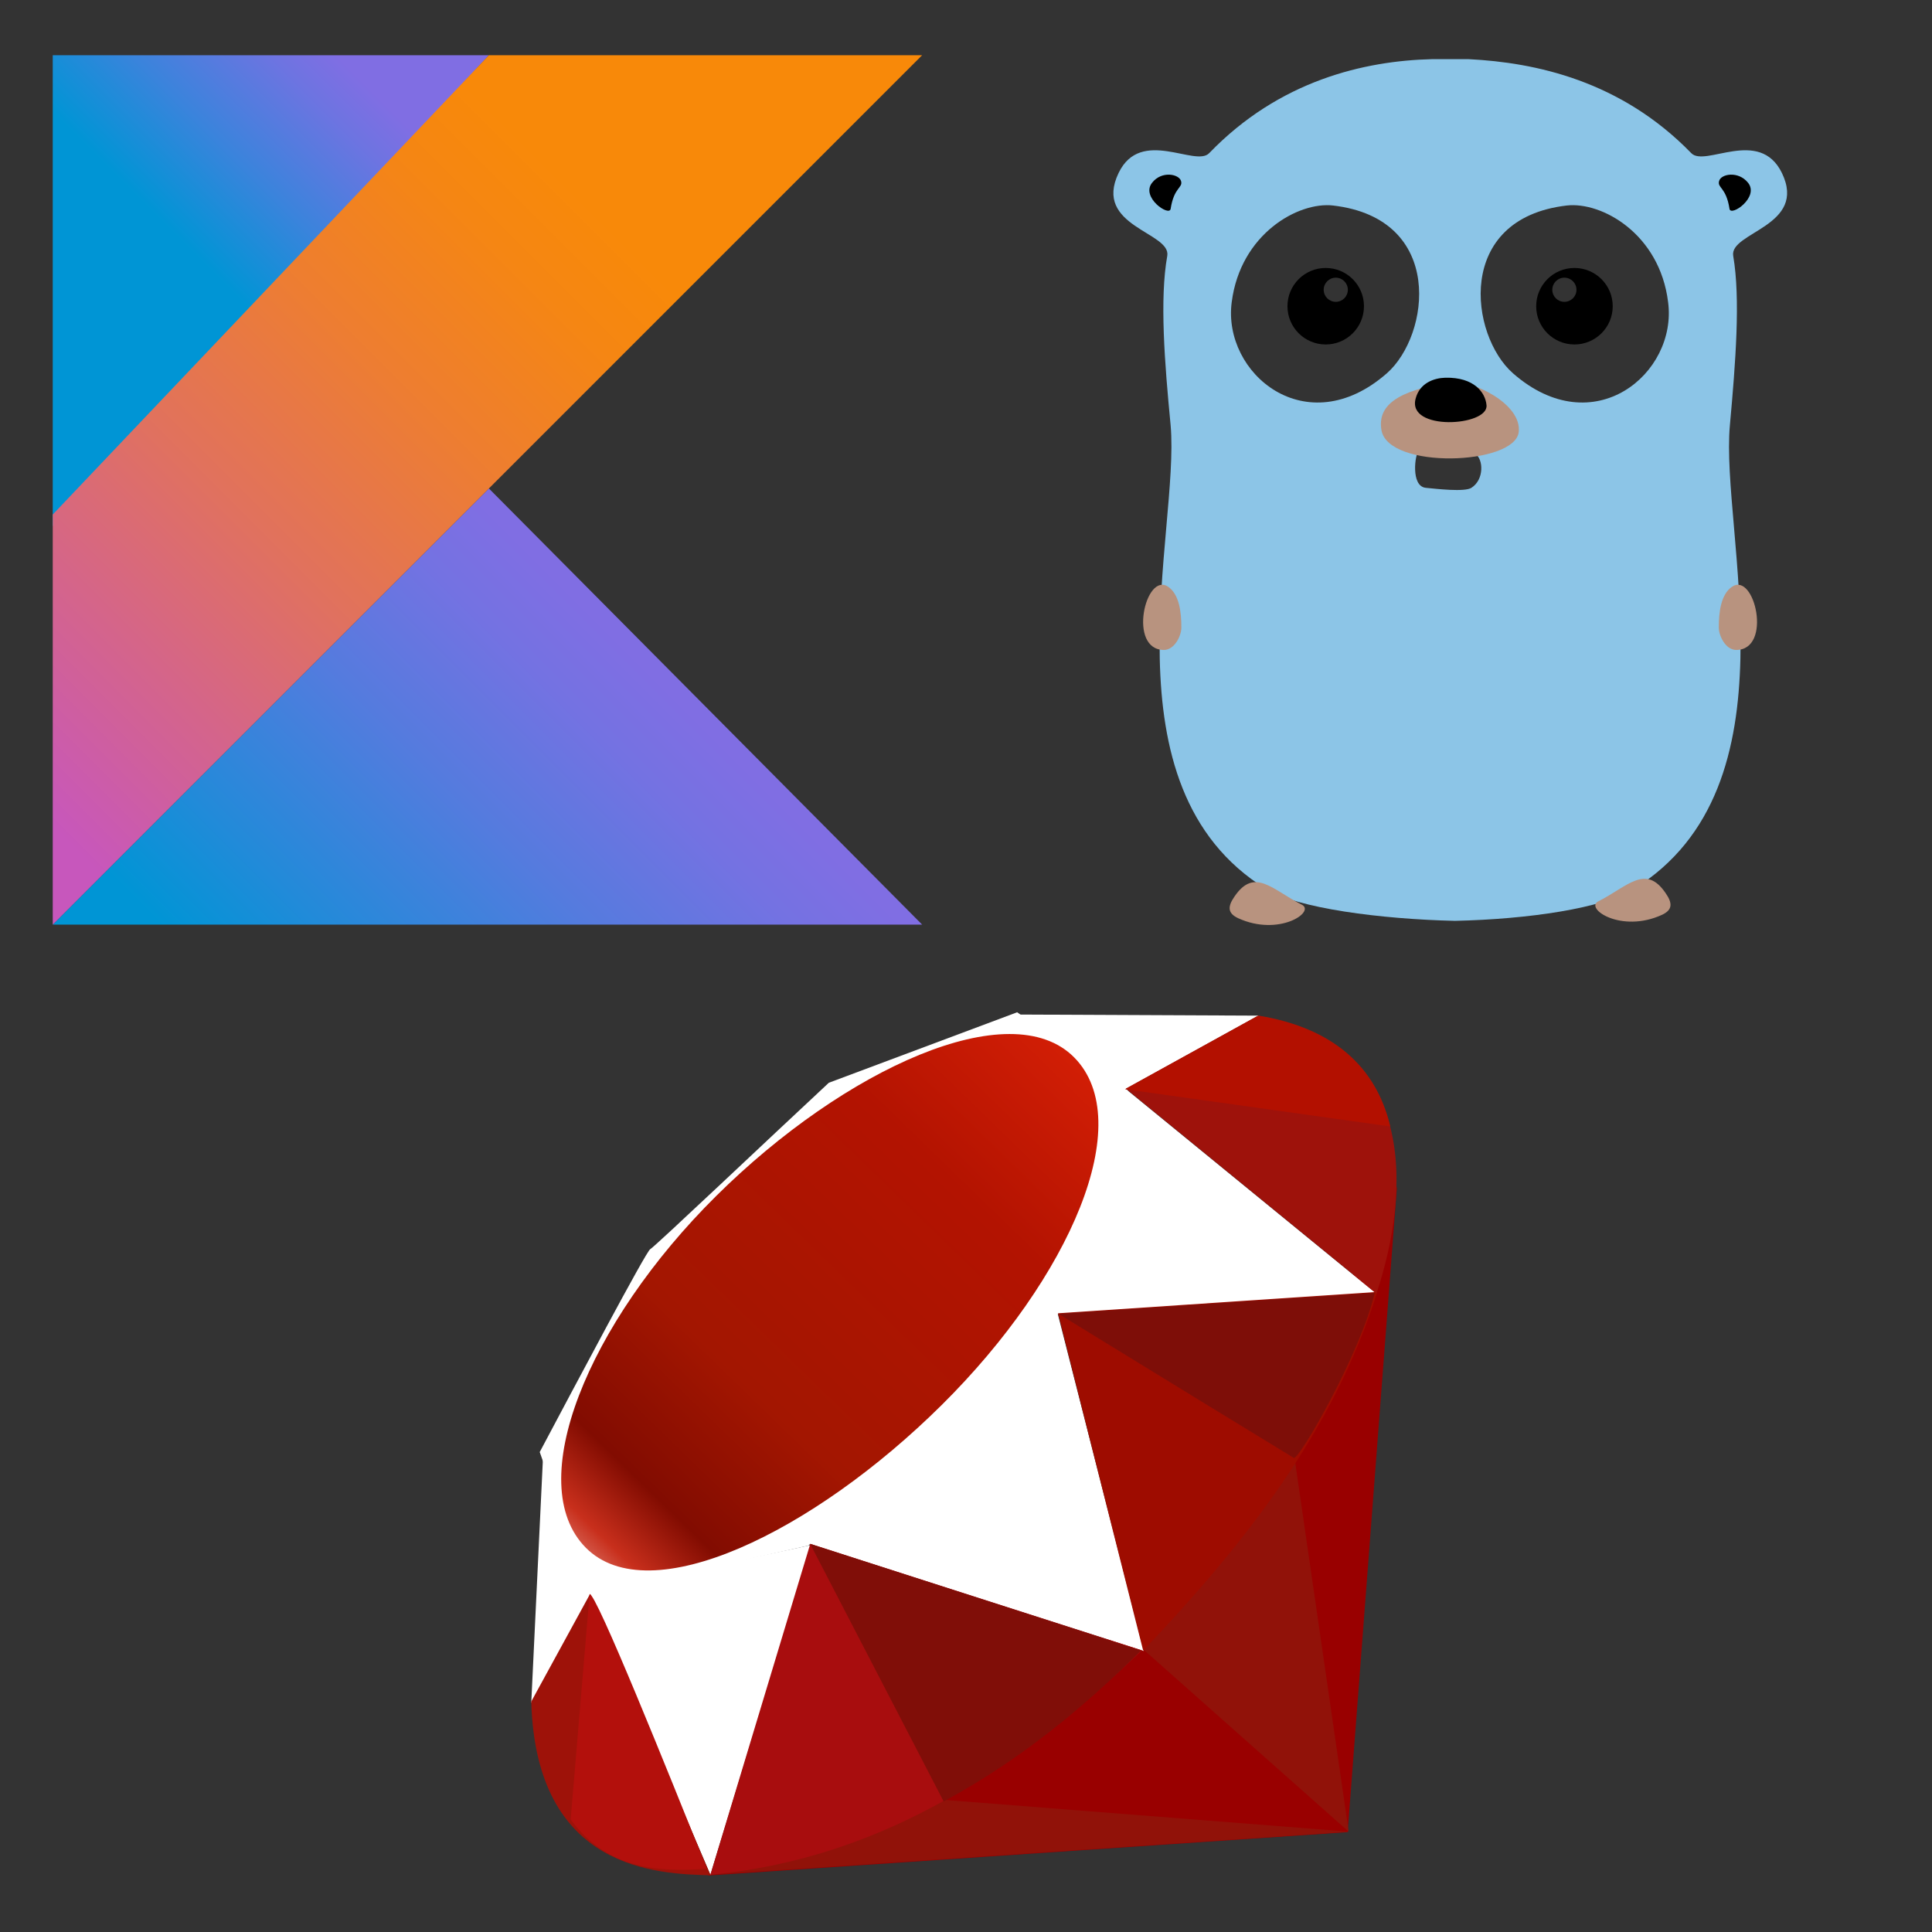 <svg xmlns="http://www.w3.org/2000/svg" xmlns:xlink="http://www.w3.org/1999/xlink" version="1.1" width="1000" height="1000" viewBox="0 0 1000 1000" xml:space="preserve">
<rect x="0" y="0" width="1000" height="1000" fill="#333333" stroke="none"/>
<desc>Created with Fabric.js 3.5.0</desc>
<defs>
</defs>
<rect x="0" y="0" width="100%" height="100%" fill="rgba(255,255,255,0)"/>
<g transform="matrix(18.75 0 0 18.75 744.782 254.403)" id="517728">
<g style="" vector-effect="non-scaling-stroke">
		<g transform="matrix(1 0 0 1 0.313 -0.042)" id="275117">
<path style="stroke: none; stroke-width: 1; stroke-dasharray: none; stroke-linecap: butt; stroke-dashoffset: 0; stroke-linejoin: miter; stroke-miterlimit: 4; is-custom-font: none; font-file-url: none; fill: rgb(140,197,231); fill-rule: nonzero; opacity: 1;" transform=" translate(-12.313, -11.958)" d="M 21.468 3.206 C 22.181 4.68 20.013 4.837 20.124 5.495 C 20.328 6.681 20.189 8.442 20.032 10.175 C 19.763 13.112 21.959 20.145 17.381 22.971 C 16.52 23.509 14.472 23.805 12.452 23.852 C 12.452 23.852 12.442 23.852 12.442 23.852 C 12.442 23.852 12.433 23.852 12.433 23.852 C 10.413 23.805 8.087 23.509 7.225 22.971 C 2.657 20.145 4.853 13.112 4.594 10.175 C 4.427 8.442 4.288 6.681 4.501 5.495 C 4.612 4.837 2.444 4.689 3.158 3.206 C 3.769 1.937 5.28 3.058 5.659 2.659 C 7.596 0.649 9.95 0.111 11.803 0.065 C 11.988 0.065 12.822 0.065 12.822 0.065 C 14.666 0.158 17.02 0.658 18.966 2.659 C 19.346 3.058 20.847 1.937 21.468 3.206 Z M 11.432 10.907 C 11.349 10.944 11.21 11.852 11.636 11.898 C 11.924 11.926 12.711 12.019 12.897 11.898 C 13.258 11.666 13.221 11.11 13.017 10.971 C 12.674 10.749 11.525 10.86 11.432 10.907 Z M 9.079 4.105 C 8.124 3.994 6.521 4.883 6.28 6.774 C 6.021 8.738 8.337 10.684 10.561 8.738 C 11.757 7.691 12.174 4.466 9.079 4.105 Z M 15.528 4.105 C 12.433 4.466 12.85 7.691 14.046 8.738 C 16.269 10.684 18.586 8.738 18.327 6.774 C 18.095 4.883 16.492 3.994 15.528 4.105 Z" stroke-linecap="round"/>
</g>
		<g transform="matrix(1 0 0 1 0.308 4.474)" id="887819">
<path style="stroke: none; stroke-width: 1; stroke-dasharray: none; stroke-linecap: butt; stroke-dashoffset: 0; stroke-linejoin: miter; stroke-miterlimit: 4; is-custom-font: none; font-file-url: none; fill: rgb(184,147,127); fill-rule: nonzero; opacity: 1;" transform=" translate(-12.308, -16.474)" d="M 12.313 8.988 C 12.897 8.905 14.296 9.572 14.203 10.36 C 14.092 11.277 10.598 11.398 10.413 10.304 C 10.302 9.637 10.83 9.211 12.313 8.988 Z M 20.198 16.374 C 19.911 16.364 19.726 15.985 19.726 15.753 C 19.726 15.336 19.781 14.845 20.087 14.632 C 20.717 14.196 21.218 16.383 20.198 16.374 Z M 4.418 16.374 C 3.398 16.383 3.899 14.196 4.529 14.632 C 4.835 14.845 4.89 15.336 4.89 15.753 C 4.89 15.985 4.705 16.364 4.418 16.374 Z M 18.262 23.092 C 18.447 23.361 18.456 23.546 18.16 23.685 C 17.029 24.204 16.019 23.509 16.399 23.314 C 17.205 22.907 17.706 22.267 18.262 23.092 Z M 6.354 23.185 C 6.91 22.36 7.411 22.999 8.217 23.407 C 8.597 23.602 7.587 24.297 6.456 23.778 C 6.16 23.639 6.169 23.453 6.354 23.185 Z" stroke-linecap="round"/>
</g>
		<g transform="matrix(1 0 0 1 0.308 -5.331)" id="713531">
<path style="stroke: none; stroke-width: 1; stroke-dasharray: none; stroke-linecap: butt; stroke-dashoffset: 0; stroke-linejoin: miter; stroke-miterlimit: 4; is-custom-font: none; font-file-url: none; fill: rgb(0,0,0); fill-rule: nonzero; opacity: 1;" transform=" translate(-12.308, -6.669)" d="M 19.735 3.429 C 19.781 3.234 20.263 3.141 20.532 3.475 C 20.856 3.873 20.059 4.42 20.022 4.198 C 19.93 3.595 19.68 3.623 19.735 3.429 Z M 4.881 3.429 C 4.937 3.623 4.686 3.595 4.594 4.198 C 4.557 4.42 3.76 3.873 4.084 3.475 C 4.344 3.141 4.825 3.234 4.881 3.429 Z M 15.741 7.941 C 15.158 7.941 14.685 7.468 14.685 6.885 C 14.685 6.302 15.158 5.829 15.741 5.829 C 16.325 5.829 16.798 6.302 16.798 6.885 C 16.798 7.468 16.325 7.941 15.741 7.941 Z M 15.463 6.764 C 15.648 6.764 15.797 6.615 15.797 6.431 C 15.797 6.247 15.648 6.097 15.463 6.097 C 15.279 6.097 15.13 6.247 15.13 6.431 C 15.13 6.615 15.279 6.764 15.463 6.764 Z M 11.358 9.433 C 11.469 9.007 11.859 8.868 12.174 8.859 C 12.98 8.84 13.286 9.276 13.314 9.619 C 13.369 10.202 11.108 10.341 11.358 9.433 Z M 8.875 7.941 C 8.291 7.941 7.819 7.468 7.819 6.885 C 7.819 6.302 8.291 5.829 8.875 5.829 C 9.458 5.829 9.931 6.302 9.931 6.885 C 9.931 7.468 9.458 7.941 8.875 7.941 Z M 9.153 6.764 C 9.337 6.764 9.486 6.615 9.486 6.431 C 9.486 6.247 9.337 6.097 9.153 6.097 C 8.969 6.097 8.819 6.247 8.819 6.431 C 8.819 6.615 8.969 6.764 9.153 6.764 Z" stroke-linecap="round"/>
</g>
</g>
</g>
<g transform="matrix(1.758 0 0 1.758 500 748.097)" id="440590">
<g style="" vector-effect="non-scaling-stroke">
		<g transform="matrix(1 0 0 1 25.413 25.283)" id="529640">
<linearGradient id="SVGID_38" gradientUnits="objectBoundingBox" gradientTransform="matrix(1 0 0 1 153.413 152.783)" x1="0.848" y1="1.114" x2="0.583" y2="0.646">
<stop offset="0%" style="stop-color:rgb(251,118,85);stop-opacity: 1"/>
<stop offset="0%" style="stop-color:rgb(251,118,85);stop-opacity: 1"/>
<stop offset="41%" style="stop-color:rgb(228,43,30);stop-opacity: 1"/>
<stop offset="99%" style="stop-color:rgb(153,0,0);stop-opacity: 1"/>
<stop offset="100%" style="stop-color:rgb(153,0,0);stop-opacity: 1"/>
</linearGradient>
<path style="stroke: none; stroke-width: 1; stroke-dasharray: none; stroke-linecap: butt; stroke-dashoffset: 0; stroke-linejoin: miter; stroke-miterlimit: 4; is-custom-font: none; font-file-url: none; fill: url(#SVGID_38); fill-rule: nonzero; opacity: 1;" transform=" translate(-153.413, -152.783)" d="M 197.467 167.764 L 51.946 254.173 L 240.369 241.387 L 254.881 51.393 L 197.467 167.764 Z" stroke-linecap="round"/>
</g>
		<g transform="matrix(1 0 0 1 82.523 57.868)" id="990978">
<linearGradient id="SVGID_39" gradientUnits="objectBoundingBox" gradientTransform="matrix(1 0 0 1 210.523 185.368)" x1="1.167" y1="0.609" x2="0.017" y2="0.193">
<stop offset="0%" style="stop-color:rgb(135,17,1);stop-opacity: 1"/>
<stop offset="0%" style="stop-color:rgb(135,17,1);stop-opacity: 1"/>
<stop offset="99%" style="stop-color:rgb(145,18,9);stop-opacity: 1"/>
<stop offset="100%" style="stop-color:rgb(145,18,9);stop-opacity: 1"/>
</linearGradient>
<path style="stroke: none; stroke-width: 1; stroke-dasharray: none; stroke-linecap: butt; stroke-dashoffset: 0; stroke-linejoin: miter; stroke-miterlimit: 4; is-custom-font: none; font-file-url: none; fill: url(#SVGID_39); fill-rule: nonzero; opacity: 1;" transform=" translate(-210.523, -185.368)" d="M 240.677 241.257 L 224.482 129.479 L 180.369 187.729 L 240.677 241.257 Z" stroke-linecap="round"/>
</g>
		<g transform="matrix(1 0 0 1 18.736 115.437)" id="987760">
<linearGradient id="SVGID_40" gradientUnits="objectBoundingBox" gradientTransform="matrix(1 0 0 1 146.736 242.937)" x1="0.758" y1="2.193" x2="0.39" y2="0.078">
<stop offset="0%" style="stop-color:rgb(135,17,1);stop-opacity: 1"/>
<stop offset="0%" style="stop-color:rgb(135,17,1);stop-opacity: 1"/>
<stop offset="99%" style="stop-color:rgb(145,18,9);stop-opacity: 1"/>
<stop offset="100%" style="stop-color:rgb(145,18,9);stop-opacity: 1"/>
</linearGradient>
<path style="stroke: none; stroke-width: 1; stroke-dasharray: none; stroke-linecap: butt; stroke-dashoffset: 0; stroke-linejoin: miter; stroke-miterlimit: 4; is-custom-font: none; font-file-url: none; fill: url(#SVGID_40); fill-rule: nonzero; opacity: 1;" transform=" translate(-146.736, -242.937)" d="M 240.896 241.257 L 122.25 231.944 L 52.576 253.93 L 240.896 241.257 Z" stroke-linecap="round"/>
</g>
		<g transform="matrix(1 0 0 1 -78.228 77.905)" id="160662">
<linearGradient id="SVGID_41" gradientUnits="objectBoundingBox" gradientTransform="matrix(1 0 0 1 49.772 205.405)" x1="0.5" y1="0.072" x2="0.665" y2="0.791">
<stop offset="0%" style="stop-color:rgb(255,255,255);stop-opacity: 1"/>
<stop offset="0%" style="stop-color:rgb(255,255,255);stop-opacity: 1"/>
<stop offset="23%" style="stop-color:rgb(229,114,82);stop-opacity: 1"/>
<stop offset="46%" style="stop-color:rgb(222,59,32);stop-opacity: 1"/>
<stop offset="99%" style="stop-color:rgb(166,0,3);stop-opacity: 1"/>
<stop offset="100%" style="stop-color:rgb(166,0,3);stop-opacity: 1"/>
</linearGradient>
<path style="stroke: none; stroke-width: 1; stroke-dasharray: none; stroke-linecap: butt; stroke-dashoffset: 0; stroke-linejoin: miter; stroke-miterlimit: 4; is-custom-font: none; font-file-url: none; fill: url(#SVGID_41); fill-rule: nonzero; opacity: 1;" transform=" translate(-49.772, -205.405)" d="M 52.744 253.955 L 82.383 156.855 L 17.161 170.801 L 52.744 253.955 Z" stroke-linecap="round"/>
</g>
		<g transform="matrix(1 0 0 1 -0.302 7.138)" id="595177">
<linearGradient id="SVGID_42" gradientUnits="objectBoundingBox" gradientTransform="matrix(1 0 0 1 127.698 134.638)" x1="0.462" y1="0.163" x2="0.499" y2="0.83">
<stop offset="0%" style="stop-color:rgb(255,255,255);stop-opacity: 1"/>
<stop offset="0%" style="stop-color:rgb(255,255,255);stop-opacity: 1"/>
<stop offset="23%" style="stop-color:rgb(228,113,78);stop-opacity: 1"/>
<stop offset="56%" style="stop-color:rgb(190,26,13);stop-opacity: 1"/>
<stop offset="99%" style="stop-color:rgb(168,13,0);stop-opacity: 1"/>
<stop offset="100%" style="stop-color:rgb(168,13,0);stop-opacity: 1"/>
</linearGradient>
<path style="stroke: none; stroke-width: 1; stroke-dasharray: none; stroke-linecap: butt; stroke-dashoffset: 0; stroke-linejoin: miter; stroke-miterlimit: 4; is-custom-font: none; font-file-url: none; fill: url(#SVGID_42); fill-rule: nonzero; opacity: 1;" transform=" translate(-127.698, -134.638)" d="M 180.358 188.051 L 153.085 81.225 L 75.038 154.385 L 180.358 188.051 Z" stroke-linecap="round"/>
</g>
		<g transform="matrix(1 0 0 1 73.532 -71.817)" id="620656">
<linearGradient id="SVGID_43" gradientUnits="objectBoundingBox" gradientTransform="matrix(1 0 0 1 201.532 55.683)" x1="0.37" y1="0.156" x2="0.495" y2="0.925">
<stop offset="0%" style="stop-color:rgb(255,255,255);stop-opacity: 1"/>
<stop offset="0%" style="stop-color:rgb(255,255,255);stop-opacity: 1"/>
<stop offset="18%" style="stop-color:rgb(228,99,66);stop-opacity: 1"/>
<stop offset="40%" style="stop-color:rgb(200,36,16);stop-opacity: 1"/>
<stop offset="99%" style="stop-color:rgb(168,13,0);stop-opacity: 1"/>
<stop offset="100%" style="stop-color:rgb(168,13,0);stop-opacity: 1"/>
</linearGradient>
<path style="stroke: none; stroke-width: 1; stroke-dasharray: none; stroke-linecap: butt; stroke-dashoffset: 0; stroke-linejoin: miter; stroke-miterlimit: 4; is-custom-font: none; font-file-url: none; fill: url(#SVGID_43); fill-rule: nonzero; opacity: 1;" transform=" translate(-201.532, -55.683)" d="M 248.693 82.73 L 174.916 22.474 L 154.372 88.892 L 248.693 82.73 Z" stroke-linecap="round"/>
</g>
		<g transform="matrix(1 0 0 1 50.808 -114.681)" id="211509">
<linearGradient id="SVGID_44" gradientUnits="objectBoundingBox" gradientTransform="matrix(1 0 0 1 178.808 12.819)" x1="0.136" y1="0.583" x2="0.858" y2="-0.467">
<stop offset="0%" style="stop-color:rgb(255,255,255);stop-opacity: 1"/>
<stop offset="0%" style="stop-color:rgb(255,255,255);stop-opacity: 1"/>
<stop offset="54%" style="stop-color:rgb(200,31,17);stop-opacity: 1"/>
<stop offset="99%" style="stop-color:rgb(191,9,5);stop-opacity: 1"/>
<stop offset="100%" style="stop-color:rgb(191,9,5);stop-opacity: 1"/>
</linearGradient>
<path style="stroke: none; stroke-width: 1; stroke-dasharray: none; stroke-linecap: butt; stroke-dashoffset: 0; stroke-linejoin: miter; stroke-miterlimit: 4; is-custom-font: none; font-file-url: none; fill: url(#SVGID_44); fill-rule: nonzero; opacity: 1;" transform=" translate(-178.808, -12.819)" d="M 214.191 0.991 L 170.8 24.97 L 143.424 0.669 L 214.191 0.991 Z" stroke-linecap="round"/>
</g>
		<g transform="matrix(1 0 0 1 -118.911 39.55)" id="599348">
<linearGradient id="SVGID_45" gradientUnits="objectBoundingBox" gradientTransform="matrix(1 0 0 1 9.089 167.05)" x1="0.276" y1="0.211" x2="0.507" y2="0.791">
<stop offset="0%" style="stop-color:rgb(255,255,255);stop-opacity: 1"/>
<stop offset="0%" style="stop-color:rgb(255,255,255);stop-opacity: 1"/>
<stop offset="31%" style="stop-color:rgb(222,64,36);stop-opacity: 1"/>
<stop offset="99%" style="stop-color:rgb(191,25,11);stop-opacity: 1"/>
<stop offset="100%" style="stop-color:rgb(191,25,11);stop-opacity: 1"/>
</linearGradient>
<path style="stroke: none; stroke-width: 1; stroke-dasharray: none; stroke-linecap: butt; stroke-dashoffset: 0; stroke-linejoin: miter; stroke-miterlimit: 4; is-custom-font: none; font-file-url: none; fill: url(#SVGID_45); fill-rule: nonzero; opacity: 1;" transform=" translate(-9.089, -167.05)" d="M 0 203.372 L 18.177 170.221 L 3.473 130.727 L 0 203.372 Z" stroke-linecap="round"/>
</g>
		<g transform="matrix(1 0 0 1 -38.915 -41.779)" id="403478">
<path style="stroke: none; stroke-width: 1; stroke-dasharray: none; stroke-linecap: butt; stroke-dashoffset: 0; stroke-linejoin: miter; stroke-miterlimit: 4; is-custom-font: none; font-file-url: none; fill: rgb(255,255,255); fill-rule: nonzero; opacity: 1;" transform=" translate(-89.085, -85.721)" d="M 2.496 129.479 L 17.29 171.443 L 81.573 157.021 L 154.964 88.814 L 175.675 23.027 L 143.063 0 L 87.618 20.75 C 70.149 36.998 36.252 69.146 35.03 69.75 C 33.82 70.368 12.646 110.389 2.496 129.479 L 2.496 129.479 Z" stroke-linecap="round"/>
</g>
		<g transform="matrix(1 0 0 1 -40.102 -42.129)" id="832780">
<linearGradient id="SVGID_46" gradientUnits="objectBoundingBox" gradientTransform="matrix(1 0 0 1 87.898 85.371)" x1="-0.207" y1="1.223" x2="1.042" y2="-0.063">
<stop offset="0%" style="stop-color:rgb(189,0,18);stop-opacity: 1"/>
<stop offset="0%" style="stop-color:rgb(189,0,18);stop-opacity: 1"/>
<stop offset="7%" style="stop-color:rgb(255,255,255);stop-opacity: 1"/>
<stop offset="17%" style="stop-color:rgb(255,255,255);stop-opacity: 1"/>
<stop offset="27%" style="stop-color:rgb(200,47,28);stop-opacity: 1"/>
<stop offset="33%" style="stop-color:rgb(130,12,1);stop-opacity: 1"/>
<stop offset="46%" style="stop-color:rgb(163,22,1);stop-opacity: 1"/>
<stop offset="72%" style="stop-color:rgb(179,19,1);stop-opacity: 1"/>
<stop offset="99%" style="stop-color:rgb(232,38,9);stop-opacity: 1"/>
<stop offset="100%" style="stop-color:rgb(232,38,9);stop-opacity: 1"/>
</linearGradient>
<path style="stroke: none; stroke-width: 1; stroke-dasharray: none; stroke-linecap: butt; stroke-dashoffset: 0; stroke-linejoin: miter; stroke-miterlimit: 4; is-custom-font: none; font-file-url: none; fill: url(#SVGID_46); fill-rule: nonzero; opacity: 1;" transform=" translate(-87.898, -85.371)" d="M 54.442 54.094 C 92.302 16.556 141.109 -5.622 159.839 13.276 C 178.558 32.174 158.707 78.099 120.847 115.625 C 82.988 153.15 34.785 176.55 16.068 157.652 C -2.663 138.767 16.582 91.62 54.442 54.094 L 54.442 54.094 Z" stroke-linecap="round"/>
</g>
		<g transform="matrix(1 0 0 1 -11.719 77.712)" id="945607">
<linearGradient id="SVGID_47" gradientUnits="objectBoundingBox" gradientTransform="matrix(1 0 0 1 116.281 205.212)" x1="0.588" y1="0.652" x2="0.12" y2="0.501">
<stop offset="0%" style="stop-color:rgb(140,12,1);stop-opacity: 1"/>
<stop offset="0%" style="stop-color:rgb(140,12,1);stop-opacity: 1"/>
<stop offset="54%" style="stop-color:rgb(153,12,0);stop-opacity: 1"/>
<stop offset="99%" style="stop-color:rgb(168,13,14);stop-opacity: 1"/>
<stop offset="100%" style="stop-color:rgb(168,13,14);stop-opacity: 1"/>
</linearGradient>
<path style="stroke: none; stroke-width: 1; stroke-dasharray: none; stroke-linecap: butt; stroke-dashoffset: 0; stroke-linejoin: miter; stroke-miterlimit: 4; is-custom-font: none; font-file-url: none; fill: url(#SVGID_47); fill-rule: nonzero; opacity: 1;" transform=" translate(-116.281, -205.212)" d="M 52.744 253.916 L 82.152 156.507 L 179.817 187.883 C 144.505 220.996 105.23 248.989 52.744 253.916 L 52.744 253.916 Z" stroke-linecap="round"/>
</g>
		<g transform="matrix(1 0 0 1 74.098 7.633)" id="157082">
<linearGradient id="SVGID_48" gradientUnits="objectBoundingBox" gradientTransform="matrix(1 0 0 1 202.098 135.133)" x1="0.793" y1="0.628" x2="0.231" y2="0.179">
<stop offset="0%" style="stop-color:rgb(126,17,11);stop-opacity: 1"/>
<stop offset="0%" style="stop-color:rgb(126,17,11);stop-opacity: 1"/>
<stop offset="99%" style="stop-color:rgb(158,12,0);stop-opacity: 1"/>
<stop offset="100%" style="stop-color:rgb(158,12,0);stop-opacity: 1"/>
</linearGradient>
<path style="stroke: none; stroke-width: 1; stroke-dasharray: none; stroke-linecap: butt; stroke-dashoffset: 0; stroke-linejoin: miter; stroke-miterlimit: 4; is-custom-font: none; font-file-url: none; fill: url(#SVGID_48); fill-rule: nonzero; opacity: 1;" transform=" translate(-202.098, -135.133)" d="M 155.092 88.622 L 180.165 187.935 C 209.663 156.919 236.137 123.575 249.103 82.332 L 155.092 88.622 L 155.092 88.622 Z" stroke-linecap="round"/>
</g>
		<g transform="matrix(1 0 0 1 86.907 -85.562)" id="160086">
<linearGradient id="SVGID_49" gradientUnits="objectBoundingBox" gradientTransform="matrix(1 0 0 1 214.907 41.938)" x1="0.929" y1="0.741" x2="0.598" y2="0.397">
<stop offset="0%" style="stop-color:rgb(121,19,13);stop-opacity: 1"/>
<stop offset="0%" style="stop-color:rgb(121,19,13);stop-opacity: 1"/>
<stop offset="99%" style="stop-color:rgb(158,18,11);stop-opacity: 1"/>
<stop offset="100%" style="stop-color:rgb(158,18,11);stop-opacity: 1"/>
</linearGradient>
<path style="stroke: none; stroke-width: 1; stroke-dasharray: none; stroke-linecap: butt; stroke-dashoffset: 0; stroke-linejoin: miter; stroke-miterlimit: 4; is-custom-font: none; font-file-url: none; fill: url(#SVGID_49); fill-rule: nonzero; opacity: 1;" transform=" translate(-214.907, -41.938)" d="M 248.847 82.833 C 258.882 52.551 261.197 9.108 213.881 1.042 L 175.056 22.487 L 248.847 82.833 L 248.847 82.833 Z" stroke-linecap="round"/>
</g>
		<g transform="matrix(1 0 0 1 -101.596 85.167)" id="245841">
<path style="stroke: none; stroke-width: 1; stroke-dasharray: none; stroke-linecap: butt; stroke-dashoffset: 0; stroke-linejoin: miter; stroke-miterlimit: 4; is-custom-font: none; font-file-url: none; fill: rgb(158,18,9); fill-rule: nonzero; opacity: 1;" transform=" translate(-26.404, -212.667)" d="M 0 202.935 C 1.389 252.914 37.448 253.659 52.808 254.097 L 17.328 171.237 L 0 202.935 L 0 202.935 Z" stroke-linecap="round"/>
</g>
		<g transform="matrix(1 0 0 1 73.789 -20.609)" id="813277">
<radialGradient id="SVGID_50" gradientUnits="objectBoundingBox" gradientTransform="matrix(1 0 0 1 201.789 106.891)" cx="0.32" cy="0.402" r="0.696" fx="0.32" fy="0.402">
<stop offset="0%" style="stop-color:rgb(168,13,0);stop-opacity: 1"/>
<stop offset="0%" style="stop-color:rgb(168,13,0);stop-opacity: 1"/>
<stop offset="99%" style="stop-color:rgb(126,14,8);stop-opacity: 1"/>
<stop offset="100%" style="stop-color:rgb(126,14,8);stop-opacity: 1"/>
</radialGradient>
<path style="stroke: none; stroke-width: 1; stroke-dasharray: none; stroke-linecap: butt; stroke-dashoffset: 0; stroke-linejoin: miter; stroke-miterlimit: 4; is-custom-font: none; font-file-url: none; fill: url(#SVGID_50); fill-rule: nonzero; opacity: 1;" transform=" translate(-201.789, -106.891)" d="M 155.232 88.777 C 177.899 102.709 223.582 130.689 224.508 131.203 C 225.948 132.014 244.203 100.419 248.346 82.563 L 155.232 88.777 L 155.232 88.777 Z" stroke-linecap="round"/>
</g>
		<g transform="matrix(1 0 0 1 2.83 66.931)" id="379572">
<radialGradient id="SVGID_51" gradientUnits="objectBoundingBox" gradientTransform="matrix(1 0 0 1 130.83 194.431)" cx="0.135" cy="0.409" r="0.884" fx="0.135" fy="0.409">
<stop offset="0%" style="stop-color:rgb(163,12,0);stop-opacity: 1"/>
<stop offset="0%" style="stop-color:rgb(163,12,0);stop-opacity: 1"/>
<stop offset="99%" style="stop-color:rgb(128,14,8);stop-opacity: 1"/>
<stop offset="100%" style="stop-color:rgb(128,14,8);stop-opacity: 1"/>
</radialGradient>
<path style="stroke: none; stroke-width: 1; stroke-dasharray: none; stroke-linecap: butt; stroke-dashoffset: 0; stroke-linejoin: miter; stroke-miterlimit: 4; is-custom-font: none; font-file-url: none; fill: url(#SVGID_51); fill-rule: nonzero; opacity: 1;" transform=" translate(-130.83, -194.431)" d="M 82.113 156.507 L 121.426 232.355 C 144.672 219.748 162.875 204.388 179.547 187.935 L 82.113 156.507 L 82.113 156.507 Z" stroke-linecap="round"/>
</g>
		<g transform="matrix(1 0 0 1 -96.328 84.395)" id="116370">
<linearGradient id="SVGID_52" gradientUnits="objectBoundingBox" gradientTransform="matrix(1 0 0 1 31.672 211.895)" x1="0.566" y1="1.017" x2="0.031" y2="0.12">
<stop offset="0%" style="stop-color:rgb(139,33,20);stop-opacity: 1"/>
<stop offset="0%" style="stop-color:rgb(139,33,20);stop-opacity: 1"/>
<stop offset="43%" style="stop-color:rgb(158,16,10);stop-opacity: 1"/>
<stop offset="99%" style="stop-color:rgb(179,16,12);stop-opacity: 1"/>
<stop offset="100%" style="stop-color:rgb(179,16,12);stop-opacity: 1"/>
</linearGradient>
<path style="stroke: none; stroke-width: 1; stroke-dasharray: none; stroke-linecap: butt; stroke-dashoffset: 0; stroke-linejoin: miter; stroke-miterlimit: 4; is-custom-font: none; font-file-url: none; fill: url(#SVGID_52); fill-rule: nonzero; opacity: 1;" transform=" translate(-31.672, -211.895)" d="M 17.174 171.34 L 11.604 237.668 C 22.114 252.025 36.573 253.273 51.74 252.154 C 40.767 224.843 18.846 170.234 17.174 171.34 L 17.174 171.34 Z" stroke-linecap="round"/>
</g>
		<g transform="matrix(1 0 0 1 85.876 -110.197)" id="362955">
<linearGradient id="SVGID_53" gradientUnits="objectBoundingBox" gradientTransform="matrix(1 0 0 1 213.876 17.302)" x1="0.309" y1="0.356" x2="0.925" y2="1.007">
<stop offset="0%" style="stop-color:rgb(179,16,0);stop-opacity: 1"/>
<stop offset="0%" style="stop-color:rgb(179,16,0);stop-opacity: 1"/>
<stop offset="44%" style="stop-color:rgb(145,15,8);stop-opacity: 1"/>
<stop offset="99%" style="stop-color:rgb(121,28,18);stop-opacity: 1"/>
<stop offset="100%" style="stop-color:rgb(121,28,18);stop-opacity: 1"/>
</linearGradient>
<path style="stroke: none; stroke-width: 1; stroke-dasharray: none; stroke-linecap: butt; stroke-dashoffset: 0; stroke-linejoin: miter; stroke-miterlimit: 4; is-custom-font: none; font-file-url: none; fill: url(#SVGID_53); fill-rule: nonzero; opacity: 1;" transform=" translate(-213.876, -17.302)" d="M 174.826 22.654 L 252.925 33.614 C 248.757 15.952 235.957 4.554 214.139 0.991 L 174.826 22.654 L 174.826 22.654 Z" stroke-linecap="round"/>
</g>
</g>
</g>
<g transform="matrix(7.5 0 0 7.5 252.298 253.578)" id="4646">
<g style="" vector-effect="non-scaling-stroke">
		<g transform="matrix(1 0 0 1 0 14.95)" id="965534">
<linearGradient id="SVGID_54" gradientUnits="userSpaceOnUse" gradientTransform="matrix(1 0 0 -1 -30 16.05)" x1="15.959" y1="-13.014" x2="44.307" y2="15.333">
<stop offset="9.677%" style="stop-color:rgb(0,149,213);stop-opacity: 1"/>
<stop offset="30.07%" style="stop-color:rgb(35,138,217);stop-opacity: 1"/>
<stop offset="62.11%" style="stop-color:rgb(85,123,222);stop-opacity: 1"/>
<stop offset="86.43%" style="stop-color:rgb(116,114,226);stop-opacity: 1"/>
<stop offset="100%" style="stop-color:rgb(128,110,227);stop-opacity: 1"/>
</linearGradient>
<polygon style="stroke: none; stroke-width: 1; stroke-dasharray: none; stroke-linecap: butt; stroke-dashoffset: 0; stroke-linejoin: miter; stroke-miterlimit: 4; is-custom-font: none; font-file-url: none; fill: url(#SVGID_54); fill-rule: nonzero; opacity: 1;" points="-30,15.05 0.1,-15.05 30,15.05 "/>
</g>
		<g transform="matrix(1 0 0 1 -14.95 -13.75)" id="965400">
<linearGradient id="SVGID_55" gradientUnits="userSpaceOnUse" gradientTransform="matrix(1 0 0 -1 -15.05 44.75)" x1="4.209" y1="48.941" x2="20.673" y2="65.405">
<stop offset="11.83%" style="stop-color:rgb(0,149,213);stop-opacity: 1"/>
<stop offset="41.78%" style="stop-color:rgb(60,131,220);stop-opacity: 1"/>
<stop offset="69.62%" style="stop-color:rgb(109,116,225);stop-opacity: 1"/>
<stop offset="83.33%" style="stop-color:rgb(128,110,227);stop-opacity: 1"/>
</linearGradient>
<polygon style="stroke: none; stroke-width: 1; stroke-dasharray: none; stroke-linecap: butt; stroke-dashoffset: 0; stroke-linejoin: miter; stroke-miterlimit: 4; is-custom-font: none; font-file-url: none; fill: url(#SVGID_55); fill-rule: nonzero; opacity: 1;" points="-15.05,-16.25 15.05,-16.25 -15.05,16.25 "/>
</g>
		<g transform="matrix(1 0 0 1 0 0)" id="127943">
<linearGradient id="SVGID_56" gradientUnits="userSpaceOnUse" gradientTransform="matrix(1 0 0 -1 -30 31)" x1="-10.102" y1="5.836" x2="45.731" y2="61.669">
<stop offset="10.75%" style="stop-color:rgb(199,87,188);stop-opacity: 1"/>
<stop offset="21.38%" style="stop-color:rgb(208,96,154);stop-opacity: 1"/>
<stop offset="42.54%" style="stop-color:rgb(225,114,92);stop-opacity: 1"/>
<stop offset="60.48%" style="stop-color:rgb(238,126,47);stop-opacity: 1"/>
<stop offset="74.3%" style="stop-color:rgb(245,134,19);stop-opacity: 1"/>
<stop offset="82.32%" style="stop-color:rgb(248,137,9);stop-opacity: 1"/>
</linearGradient>
<polygon style="stroke: none; stroke-width: 1; stroke-dasharray: none; stroke-linecap: butt; stroke-dashoffset: 0; stroke-linejoin: miter; stroke-miterlimit: 4; is-custom-font: none; font-file-url: none; fill: url(#SVGID_56); fill-rule: nonzero; opacity: 1;" points="0.1,-30 -30,1.7 -30,30 0.1,-0.1 30,-30 "/>
</g>
</g>
</g>
</svg>